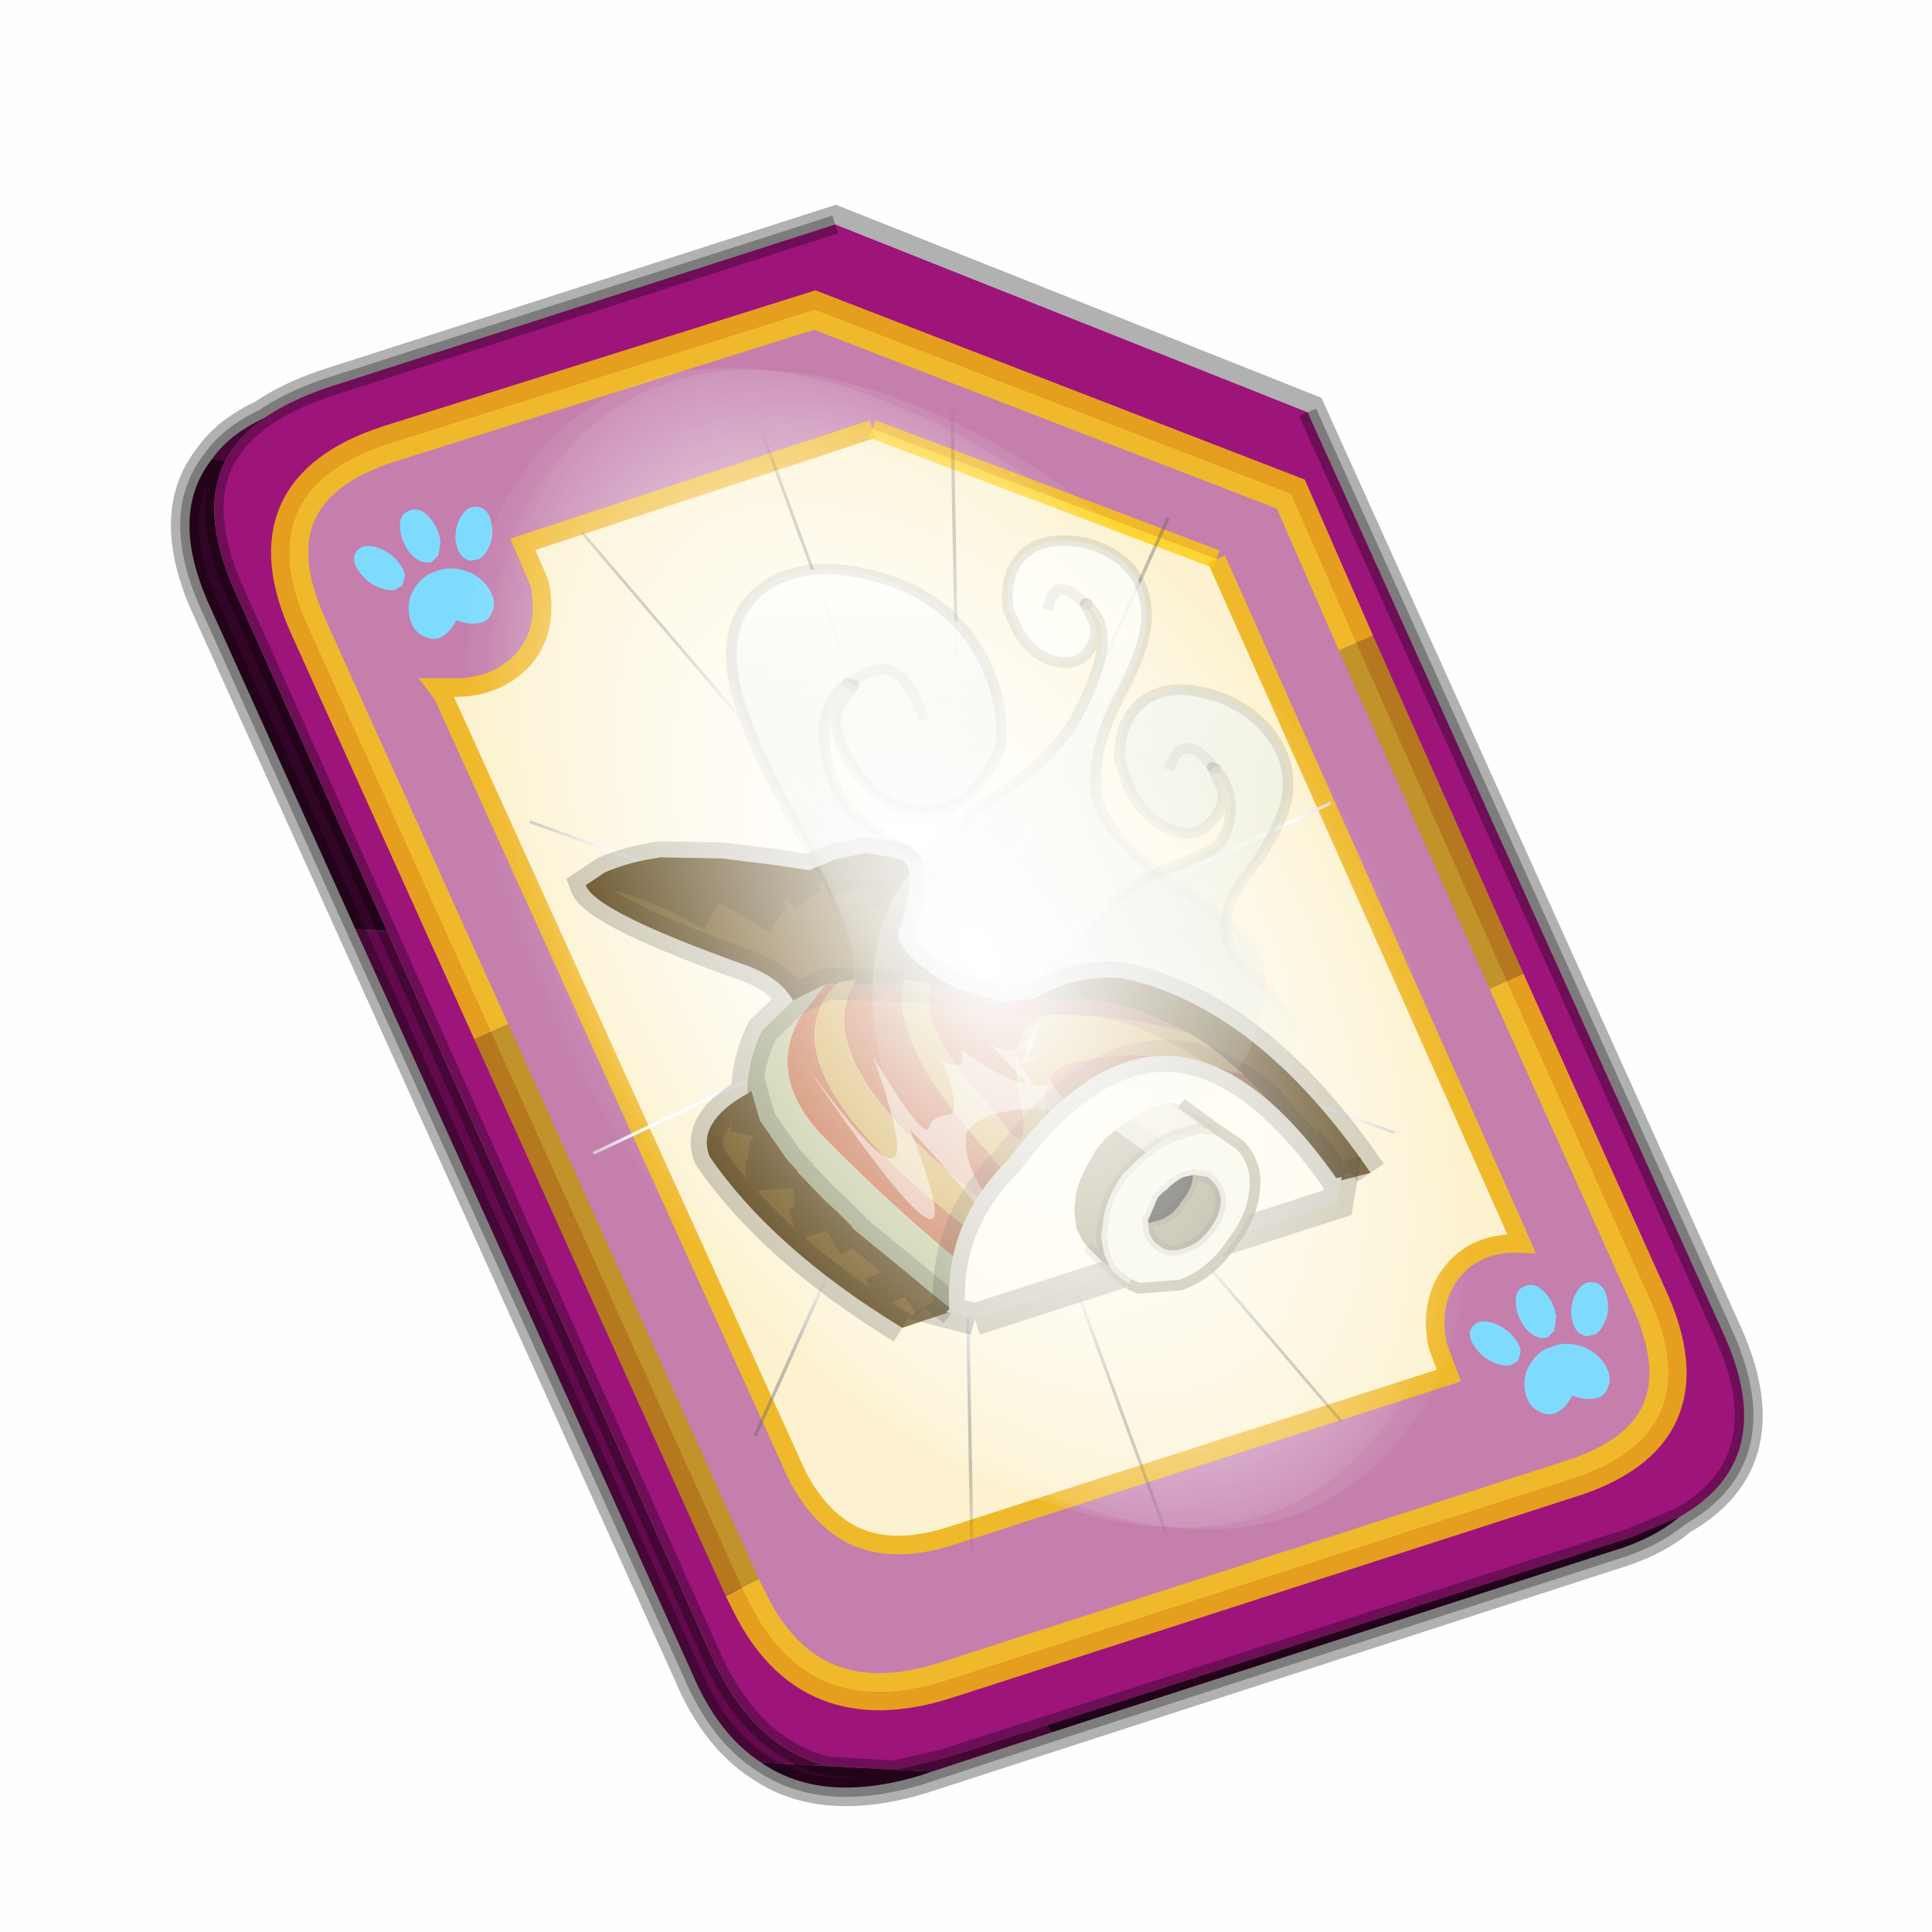 <?xml version='1.0' encoding='UTF-8'?>
<svg xmlns:xlink="http://www.w3.org/1999/xlink" xmlns="http://www.w3.org/2000/svg" version="1.1" width="60px" height="60px" viewBox="0.0 0.0 60.0 60.0"><defs><g id="c1"><path fill="#000000" fill-opacity="0.004" d="M0.0 0.0 L60.0 0.0 60.0 60.0 0.0 60.0 0.0 0.0"/></g><g id="c2"><path fill="none" stroke="#000000" stroke-width="1.0" stroke-opacity="0.302" d="M0.7 12.25 Q-0.45 9.75 0.75 8.25 1.2 7.6 2.15 7.15 2.8 6.7 3.8 6.35 L17.5 1.95 30.2 7.0 41.35 31.7 Q42.95 35.15 40.2 36.7 39.5 37.3 38.3 37.65 L19.8 43.65 Q17.15 44.45 15.5 43.3 14.35 42.55 13.65 40.9 L0.7 12.25"/><path fill="#9d147b" stroke="none" d="M35.55 22.3 L31.5 13.2 29.75 9.2 16.95 4.25 5.5 7.85 Q1.65 9.1 3.35 12.8 L8.25 23.65 15.0 38.6 15.2 39.0 Q16.8 42.25 20.45 41.1 L37.2 35.7 Q41.1 34.5 39.35 30.75 L35.55 22.3 M2.15 7.15 Q2.8 6.7 3.8 6.35 L17.5 1.95 30.2 7.0 41.35 31.7 Q42.95 35.15 40.2 36.7 L38.9 37.25 23.2 42.3 20.4 43.2 19.1 43.5 17.3 43.4 Q15.3 42.9 14.2 40.5 L5.45 20.95 1.35 11.8 Q0.4 9.65 1.1 8.3 1.45 7.65 2.15 7.15"/><path fill="#c47fad" stroke="none" d="M31.5 13.2 L35.55 22.3 39.35 30.75 Q41.1 34.5 37.2 35.7 L20.45 41.1 Q16.8 42.25 15.2 39.0 L15.0 38.6 8.25 23.65 3.35 12.8 Q1.65 9.1 5.5 7.85 L16.95 4.25 29.75 9.2 31.5 13.2 M18.5 7.45 L9.1 10.55 9.55 11.6 Q9.8 12.8 9.15 13.6 8.4 14.45 7.1 14.4 L6.8 14.4 6.95 14.6 16.3 35.2 Q16.8 36.4 17.65 37.0 18.8 37.8 20.65 37.2 L34.0 32.9 33.7 32.1 Q33.45 30.9 34.1 30.1 34.75 29.3 35.95 29.35 L35.8 29.0 27.75 10.95 18.5 7.45"/><path fill="#630a4c" stroke="none" d="M0.75 8.25 Q1.2 7.6 2.15 7.15 1.45 7.65 1.1 8.3 L0.75 8.25 M23.3 42.5 L20.1 43.55 19.1 43.5 20.4 43.2 23.2 42.3 23.3 42.5 M15.5 43.3 Q14.35 42.55 13.65 40.9 L4.6 20.9 5.45 20.95 14.2 40.5 Q15.3 42.9 17.3 43.4 L15.5 43.3"/><path fill="#300525" stroke="none" d="M4.6 20.9 L0.7 12.25 Q-0.45 9.75 0.75 8.25 L1.1 8.3 Q0.4 9.65 1.35 11.8 L5.45 20.95 4.6 20.9 M40.2 36.7 Q39.5 37.3 38.3 37.65 L23.3 42.5 23.2 42.3 38.9 37.25 40.2 36.7 M20.1 43.55 L19.8 43.65 Q17.15 44.45 15.5 43.3 L17.3 43.4 19.1 43.5 20.1 43.55"/><path fill="#fcf2cf" stroke="none" d="M27.75 10.95 L35.8 29.0 35.95 29.35 Q34.75 29.3 34.1 30.1 33.45 30.9 33.7 32.1 L34.0 32.9 20.65 37.2 Q18.8 37.8 17.65 37.0 16.8 36.4 16.3 35.2 L6.95 14.6 6.8 14.4 7.1 14.4 Q8.4 14.45 9.15 13.6 9.8 12.8 9.55 11.6 L9.1 10.55 18.5 7.45 27.75 10.95"/><path fill="none" stroke="#bf9900" stroke-width="1.0" stroke-opacity="0.749" d="M31.5 13.2 L35.55 22.3 M15.0 38.6 L8.25 23.65"/><path fill="none" stroke="#ffcc00" stroke-width="1.0" stroke-opacity="0.749" d="M35.55 22.3 L39.35 30.75 Q41.1 34.5 37.2 35.7 L20.45 41.1 Q16.8 42.25 15.2 39.0 L15.0 38.6 M8.25 23.65 L3.35 12.8 Q1.65 9.1 5.5 7.85 L16.95 4.25 29.75 9.2 31.5 13.2"/><path fill="none" stroke="#000000" stroke-width="0.5" stroke-opacity="0.302" d="M4.6 20.9 L0.7 12.25 Q-0.45 9.75 0.75 8.25 1.2 7.6 2.15 7.15 2.8 6.7 3.8 6.35 L17.5 1.95 M30.2 7.0 L41.35 31.7 Q42.95 35.15 40.2 36.7 39.5 37.3 38.3 37.65 L23.3 42.5 20.1 43.55 19.8 43.65 Q17.15 44.45 15.5 43.3 14.35 42.55 13.65 40.9 L4.6 20.9 M5.45 20.95 L1.35 11.8 Q0.4 9.65 1.1 8.3 1.45 7.65 2.15 7.15 M19.1 43.5 L17.3 43.4 Q15.3 42.9 14.2 40.5 L5.45 20.95 M23.2 42.3 L20.4 43.2 19.1 43.5 M40.2 36.7 L38.9 37.25 23.2 42.3"/><path fill="none" stroke="#f0b92b" stroke-width="0.5" d="M27.75 10.95 L35.8 29.0 35.95 29.35 Q34.75 29.3 34.1 30.1 33.45 30.9 33.7 32.1 L34.0 32.9 20.65 37.2 Q18.8 37.8 17.65 37.0 16.8 36.4 16.3 35.2 L6.95 14.6 6.8 14.4 7.1 14.4 Q8.4 14.45 9.15 13.6 9.8 12.8 9.55 11.6 L9.1 10.55 18.5 7.45"/><path fill="none" stroke="#ffcc00" stroke-width="0.5" stroke-opacity="0.749" d="M18.5 7.45 L27.75 10.95"/></g><g id="c3"><path fill="#7fdbfe" stroke="none" d="M10.75 4.9 Q10.75 4.6 10.9 4.35 11.25 3.45 11.95 2.75 13.3 1.5 14.35 2.1 15.4 2.7 14.95 4.45 14.7 5.4 14.1 6.15 L13.75 6.5 Q13.1 7.15 12.35 7.35 L11.4 7.2 Q10.95 6.9 10.75 6.4 10.5 5.75 10.75 4.9 M7.5 5.9 Q7.0 5.85 6.6 5.5 6.05 5.0 5.8 4.15 L5.7 3.6 Q5.55 2.65 5.8 1.7 6.25 0.0 7.5 0.0 L7.6 0.0 Q8.85 0.0 9.3 1.7 9.55 2.65 9.4 3.6 L9.3 4.15 8.5 5.5 7.6 5.9 7.5 5.9 M4.35 4.9 Q4.6 5.75 4.35 6.4 L3.7 7.2 2.75 7.35 Q2.0 7.15 1.35 6.5 L1.0 6.15 Q0.4 5.4 0.15 4.45 -0.3 2.7 0.75 2.1 1.8 1.5 3.15 2.75 3.85 3.45 4.2 4.35 L4.35 4.9 M5.5 13.7 Q4.45 13.9 3.65 12.95 2.75 12.0 3.2 10.25 3.7 8.5 5.25 7.6 6.4 6.9 7.55 7.0 8.75 6.9 9.9 7.6 11.45 8.5 11.95 10.25 12.35 12.0 11.5 12.95 10.7 13.9 9.65 13.7 8.55 13.5 7.55 12.6 6.55 13.5 5.5 13.7"/></g><g id="c4"><g><use transform="matrix(1.0,0.0,0.0,1.0,0.0,0.0)" xlink:href="#c3"/></g></g><radialGradient gradientUnits="userSpaceOnUse" r="819.2" cx="0" cy="0" spreadMethod="pad" gradientTransform="matrix(0.091,0.0,0.0,0.091,0.6,3.4)" id="gradient1"><stop offset="0.0" stop-color="#ffffff"/><stop offset="1.0" stop-color="#ffffff" stop-opacity="0.0"/></radialGradient><g id="c5"><path stroke="none" fill="url(#gradient1)" d="M36.65 -54.65 Q60.05 -42.0 69.75 -17.95 80.55 8.9 68.0 34.1 55.45 59.35 26.8 68.2 -1.8 77.05 -29.7 64.3 -57.6 51.6 -68.45 24.75 -79.3 -2.05 -66.75 -27.25 L-66.7 -27.3 Q-54.1 -52.5 -25.5 -61.4 3.1 -70.2 31.0 -57.5 L36.65 -54.65"/></g><g id="c6"><g><use transform="matrix(1.0,0.0,0.0,1.0,0.0,0.0)" xlink:href="#c5"/></g></g><radialGradient gradientUnits="userSpaceOnUse" r="819.2" cx="0" cy="0" spreadMethod="pad" gradientTransform="matrix(0.209,0.0,0.0,0.177,67.15,107.2)" id="gradient2"><stop offset="0.357" stop-color="#ffffff"/><stop offset="0.671" stop-opacity="0.0"/></radialGradient><g id="c7"><path fill="none" stroke-linejoin="round" stroke-linecap="round" stroke="url(#gradient2)" stroke-width="0.5" d="M136.55 165.8 L68.6 106.0 68.4 106.0 118.25 201.5 M68.3 105.8 L68.35 105.8 68.3 105.8 68.3 105.85 68.4 106.0 68.3 106.0 86.55 211.5 M68.3 105.8 L68.3 105.85 68.3 106.0 68.15 105.95 18.25 151.55 M68.3 105.85 L68.25 105.85 68.3 106.0 50.0 193.2 M68.25 105.85 L68.15 105.95 0.05 97.7 M68.3 105.85 L68.25 105.8 68.25 105.85 M68.25 105.8 L68.2 105.7 0.0 45.7 M68.3 105.8 L68.25 105.75 68.25 105.8 M68.25 105.75 L68.2 105.7 18.25 10.05 M68.6 106.0 L68.35 105.8 118.25 60.15 M86.6 18.35 L68.3 105.8 M136.6 114.25 L68.6 106.0 M68.25 105.75 L49.95 0.05"/></g><g id="c8"><g><use transform="matrix(1.0,0.0,0.0,1.0,0.0,0.0)" xlink:href="#c7"/></g></g><g id="c9"><g><use transform="matrix(1.0,0.0,0.0,1.0,0.0,0.0)" xlink:href="#c2"/></g><g><use transform="matrix(0.239,-0.087,0.1,0.234,34.25,31.15)" xlink:href="#c4"/></g><g><use transform="matrix(0.239,-0.087,0.1,0.234,4.25,10.3)" xlink:href="#c4"/></g><g><use transform="matrix(0.141,-0.038,0.111,0.226,20.25,20.65)" filter="url(#filter7)" xlink:href="#c6"/></g><g><use transform="matrix(-0.155,0.051,0.084,0.147,22.6,3.15)" filter="url(#filter8)" xlink:href="#c8"/></g></g><filter id="filter7"><feColorMatrix in="SourceGraphic" type="matrix" values="0.0 0.0 0.0 0.0 0.797 0.0 0.0 0.0 0.0 0.598 0.0 0.0 0.0 0.0 0.199 0.0 0.0 0.0 1.0 0.0" result="cxform"/><feComposite operator="in" in2="SourceGraphic" result="color-xform"/></filter><filter id="filter8"><feColorMatrix in="SourceGraphic" type="matrix" values="0.0 0.0 0.0 0.0 0.996 0.0 0.0 0.0 0.0 0.996 0.0 0.0 0.0 0.0 0.996 0.0 0.0 0.0 1.0 0.0" result="cxform"/><feComposite operator="in" in2="SourceGraphic" result="color-xform"/></filter><linearGradient gradientUnits="userSpaceOnUse" x1="-819.2" x2="819.2" spreadMethod="pad" gradientTransform="matrix(-0.005,0.015,0.004,-0,3.45,8.55)" id="gradient3"><stop offset="0.0" stop-color="#fffffa" stop-opacity="0.8"/><stop offset="1.0" stop-color="#c8d8ce" stop-opacity="0.0"/></linearGradient><linearGradient gradientUnits="userSpaceOnUse" x1="-819.2" x2="819.2" spreadMethod="pad" gradientTransform="matrix(-0.001,0.006,0.007,-0.002,6.0,5.15)" id="gradient4"><stop offset="0.0" stop-opacity="0.102"/><stop offset="1.0" stop-opacity="0.0"/></linearGradient><linearGradient gradientUnits="userSpaceOnUse" x1="-819.2" x2="819.2" spreadMethod="pad" gradientTransform="matrix(-0.001,0.006,0.007,-0.002,7.0,-0.9)" id="gradient5"><stop offset="0.0" stop-opacity="0.071"/><stop offset="1.0" stop-opacity="0.0"/></linearGradient><linearGradient gradientUnits="userSpaceOnUse" x1="-819.2" x2="819.2" spreadMethod="pad" gradientTransform="matrix(0.002,0.014,-0.007,0.001,1.65,4.95)" id="gradient6"><stop offset="0.0" stop-color="#fffffa"/><stop offset="1.0" stop-color="#c8d8ce" stop-opacity="0.0"/></linearGradient><linearGradient gradientUnits="userSpaceOnUse" x1="-819.2" x2="819.2" spreadMethod="pad" gradientTransform="matrix(0.0,0.007,0.008,-0.004,1.55,7.45)" id="gradient7"><stop offset="0.0" stop-opacity="0.102"/><stop offset="1.0" stop-opacity="0.0"/></linearGradient><linearGradient gradientUnits="userSpaceOnUse" x1="-819.2" x2="819.2" spreadMethod="pad" gradientTransform="matrix(0.0,0.007,0.008,-0.004,1.55,7.45)" id="gradient8"><stop offset="0.0" stop-opacity="0.071"/><stop offset="1.0" stop-opacity="0.0"/></linearGradient><linearGradient gradientUnits="userSpaceOnUse" x1="-819.2" x2="819.2" spreadMethod="pad" gradientTransform="matrix(0.0,0.013,-0.008,-0,19.55,4.2)" id="gradient9"><stop offset="0.0" stop-color="#fffffa"/><stop offset="1.0" stop-color="#c8d8ce" stop-opacity="0.0"/></linearGradient><linearGradient gradientUnits="userSpaceOnUse" x1="-819.2" x2="819.2" spreadMethod="pad" gradientTransform="matrix(0.0,0.01,-0.012,-0,17.3,6.5)" id="gradient10"><stop offset="0.0" stop-opacity="0.102"/><stop offset="1.0" stop-opacity="0.0"/></linearGradient><linearGradient gradientUnits="userSpaceOnUse" x1="-819.2" x2="819.2" spreadMethod="pad" gradientTransform="matrix(0.0,0.01,-0.012,-0,17.3,6.5)" id="gradient11"><stop offset="0.0" stop-opacity="0.071"/><stop offset="1.0" stop-opacity="0.0"/></linearGradient><g id="c10"><path fill="#70541b" stroke="none" d="M24.55 9.6 Q27.5 7.95 29.55 7.6 27.5 7.95 24.55 9.6 M13.2 13.0 Q15.7 11.6 15.85 10.5 14.9 7.65 15.6 7.05 L16.05 6.9 17.4 6.7 18.8 7.0 20.0 7.5 21.65 7.25 24.1 6.95 26.95 6.9 Q28.4 7.1 29.55 7.6 L30.45 8.2 Q30.0 9.45 22.8 12.0 21.3 12.6 20.75 13.6 L19.25 12.85 19.05 12.8 13.2 13.0 M22.9 17.95 Q25.3 19.3 24.65 20.9 21.7 25.2 15.65 28.9 L13.25 28.1 14.55 27.05 15.2 26.5 17.95 24.25 18.0 24.15 18.7 23.45 19.25 22.95 20.55 21.6 20.55 21.55 21.05 21.0 22.3 19.2 22.7 17.8 22.9 17.95 M-4.7 22.05 L-6.25 21.65 Q-0.95 13.9 5.35 12.55 7.55 12.35 9.45 13.5 L7.25 13.55 Q5.75 13.65 4.4 14.15 L2.8 14.85 2.7 14.9 2.3 15.1 Q1.3 15.65 0.35 16.5 L-0.3 17.05 -0.25 17.05 -0.65 17.45 -1.35 18.15 -1.7 18.55 -2.1 19.0 -2.2 19.0 -3.45 20.55 -3.55 20.7 -3.65 20.8 -4.1 21.35 -4.7 22.05 M7.25 13.55 L6.8 13.25 7.25 13.55 M21.1 8.85 Q22.85 7.45 24.1 6.95 22.85 7.45 21.1 8.85 M20.05 8.85 Q20.8 7.9 21.65 7.25 20.8 7.9 20.05 8.85 M18.35 8.55 L18.8 7.0 18.35 8.55 M17.4 8.4 Q17.25 7.45 17.4 6.7 17.25 7.45 17.4 8.4 M16.35 9.4 Q16.0 7.95 16.05 6.9 16.0 7.95 16.35 9.4 M22.85 20.85 L21.05 21.0 22.85 20.85 M22.95 21.75 L20.55 21.6 22.95 21.75 M20.7 23.0 L19.25 22.95 20.7 23.0 M23.55 19.0 L22.3 19.2 23.55 19.0 M-0.45 16.35 L0.35 16.5 -0.45 16.35 M2.8 14.85 L1.7 14.75 2.8 14.85 M-4.85 20.4 L-3.45 20.55 -4.85 20.4 M-4.1 21.35 L-4.9 21.2 -4.1 21.35 M-0.65 17.45 L-2.05 17.35 -0.65 17.45 M21.45 9.8 Q24.6 7.75 26.95 6.9 24.6 7.75 21.45 9.8 M4.4 14.15 L3.7 14.0 4.4 14.15 M20.75 24.05 L18.7 23.45 20.75 24.05 M18.9 24.85 L17.95 24.25 18.9 24.85 M15.4 27.65 L14.55 27.05 15.4 27.65 M17.05 27.3 L15.2 26.5 17.05 27.3"/><path fill="#c2673a" stroke="none" d="M11.05 27.35 L9.15 26.7 Q23.15 17.2 18.65 12.75 L17.8 12.6 Q19.95 15.9 13.95 21.2 6.75 27.55 7.65 24.95 8.5 20.9 6.75 19.7 1.4 18.35 -2.05 19.0 L-1.7 18.55 -2.05 19.0 -2.1 19.0 -1.7 18.55 -1.35 18.15 -0.65 17.45 -0.25 17.05 Q4.0 15.65 7.25 16.4 8.95 16.55 8.95 18.35 8.65 24.55 11.75 20.55 16.3 15.5 15.55 12.6 L14.25 12.8 Q15.1 14.8 11.35 18.75 9.45 21.75 10.15 18.05 10.85 14.35 8.4 14.25 5.15 14.3 2.35 15.1 L2.7 14.9 2.35 15.1 2.3 15.1 2.7 14.9 2.8 14.85 4.4 14.15 Q5.75 13.65 7.25 13.55 L9.45 13.5 10.9 13.65 11.0 13.65 11.2 13.6 13.2 13.0 19.05 12.8 19.25 12.85 20.45 14.4 Q22.05 17.3 19.15 20.15 15.2 24.15 11.05 27.35 M6.2 25.7 L3.5 24.75 2.3 23.85 Q-0.1 22.55 -2.55 22.75 L-4.05 22.25 -4.65 22.05 -4.7 22.05 -4.1 21.35 -3.65 20.8 -4.45 21.8 -3.3 21.4 Q-1.25 21.2 3.65 21.45 7.8 21.65 6.2 25.7 M-4.65 22.05 L-3.65 20.8 -4.65 22.05"/><path fill="#d3a950" stroke="none" d="M9.15 26.7 L6.2 25.7 Q7.8 21.65 3.65 21.45 -1.25 21.2 -3.3 21.4 L-4.45 21.8 -3.65 20.8 -3.55 20.7 -3.45 20.55 -2.2 19.0 -2.1 19.0 -2.05 19.0 Q1.4 18.35 6.75 19.7 8.5 20.9 7.65 24.95 6.75 27.55 13.95 21.2 19.95 15.9 17.8 12.6 L18.65 12.75 Q23.15 17.2 9.15 26.7 M3.5 24.75 L-2.55 22.75 Q-0.1 22.55 2.3 23.85 L3.5 24.75 M2.35 15.1 Q5.15 14.3 8.4 14.25 10.85 14.35 10.15 18.05 9.45 21.75 11.35 18.75 15.1 14.8 14.25 12.8 L15.55 12.6 Q16.3 15.5 11.75 20.55 8.65 24.55 8.95 18.35 8.95 16.55 7.25 16.4 4.0 15.65 -0.25 17.05 L-0.3 17.05 0.35 16.5 Q1.3 15.65 2.3 15.1 L2.35 15.1 Q0.95 15.9 -0.25 17.05 0.95 15.9 2.35 15.1 M-3.45 20.55 L-2.05 19.0 -3.45 20.55"/><path fill="#c1c79a" stroke="none" d="M20.75 13.6 L22.2 15.0 Q22.9 16.45 22.9 17.95 L22.7 17.8 22.3 19.2 21.05 21.0 20.55 21.55 20.55 21.6 19.25 22.95 18.7 23.45 18.0 24.15 17.95 24.25 15.2 26.5 14.55 27.05 13.25 28.1 11.05 27.35 Q15.2 24.15 19.15 20.15 22.05 17.3 20.45 14.4 L19.25 12.85 20.75 13.6"/><path fill="none" stroke="#000000" stroke-width="1.5" stroke-opacity="0.2" d="M29.55 7.6 Q27.5 7.95 24.55 9.6 M13.2 13.0 Q15.7 11.6 15.85 10.5 14.9 7.65 15.6 7.05 L16.05 6.9 17.4 6.7 18.8 7.0 20.0 7.5 21.65 7.25 24.1 6.95 26.95 6.9 Q28.4 7.1 29.55 7.6 L30.45 8.2 Q30.0 9.45 22.8 12.0 21.3 12.6 20.75 13.6 L22.2 15.0 Q22.9 16.45 22.9 17.95 25.3 19.3 24.65 20.9 21.7 25.2 15.65 28.9 M-6.25 21.65 Q-0.95 13.9 5.35 12.55 7.55 12.35 9.45 13.5 L10.9 13.65 11.0 13.65 11.2 13.6 13.2 13.0 19.05 12.8 19.25 12.85 20.75 13.6 M16.05 6.9 Q16.0 7.95 16.35 9.4 M17.4 6.7 Q17.25 7.45 17.4 8.4 M18.8 7.0 L18.35 8.55 M21.65 7.25 Q20.8 7.9 20.05 8.85 M24.1 6.95 Q22.85 7.45 21.1 8.85 M6.8 13.25 L7.25 13.55 9.45 13.5 M7.25 13.55 Q5.75 13.65 4.4 14.15 L2.8 14.85 2.7 14.9 2.35 15.1 Q0.95 15.9 -0.25 17.05 L-0.65 17.45 -1.35 18.15 -1.7 18.55 -2.05 19.0 -3.45 20.55 -4.85 20.4 M13.25 28.1 L14.55 27.05 15.2 26.5 17.95 24.25 18.0 24.15 18.7 23.45 19.25 22.95 20.55 21.6 20.55 21.55 21.05 21.0 22.3 19.2 22.7 17.8 22.9 17.95 M22.3 19.2 L23.55 19.0 M19.25 22.95 L20.7 23.0 M20.55 21.6 L22.95 21.75 M21.05 21.0 L22.85 20.85 M0.35 16.5 L-0.45 16.35 M1.7 14.75 L2.8 14.85 M-3.65 20.8 L-4.65 22.05 M-4.9 21.2 L-4.1 21.35 M-2.05 17.35 L-0.65 17.45 M15.2 26.5 L17.05 27.3 M14.55 27.05 L15.4 27.65 M17.95 24.25 L18.9 24.85 M18.7 23.45 L20.75 24.05 M3.7 14.0 L4.4 14.15 M26.95 6.9 Q24.6 7.75 21.45 9.8"/><path fill="#ffffff" fill-opacity="0.502" d="M9.8 15.7 L9.9 16.25 Q10.05 16.55 10.2 16.4 L10.35 16.1 10.3 15.95 10.15 15.85 10.1 15.85 9.8 15.7 M6.5 24.2 L6.1 24.1 8.15 22.0 6.5 24.2 M1.6 22.7 L1.55 22.7 1.7 22.55 1.6 22.7 M9.2 16.0 Q9.7 16.45 9.85 16.3 9.25 15.3 9.25 14.45 10.3 16.85 11.8 15.35 L9.95 17.3 9.85 17.5 9.9 17.5 Q10.9 17.3 12.9 15.9 12.55 17.0 13.8 16.4 12.8 18.9 13.5 18.95 14.25 19.0 14.4 19.55 14.65 20.15 17.0 16.25 13.7 25.55 20.2 16.55 11.45 29.35 15.3 19.6 12.9 22.15 10.75 24.95 L10.05 24.8 10.9 23.8 Q12.9 21.5 12.65 19.8 12.0 18.7 9.3 18.65 L7.45 19.1 8.85 17.2 Q8.55 17.65 9.5 17.55 9.8 16.9 10.3 16.55 9.25 16.4 9.2 16.0"/><path fill="#fffbeb" stroke="none" d="M12.25 28.5 L-4.7 23.05 -4.9 21.85 -4.65 21.9 Q3.1 10.9 10.7 21.05 13.7 24.0 13.45 28.05 L13.6 28.15 12.25 28.5"/><path fill="none" stroke="#000000" stroke-width="1.5" stroke-opacity="0.2" d="M12.25 28.5 L-4.7 23.05 -4.9 21.85 -4.65 21.9 Q3.1 10.9 10.7 21.05 13.7 24.0 13.45 28.05 L13.6 28.15 12.25 28.5"/><path stroke="none" fill="url(#gradient3)" d="M14.7 6.95 L14.75 7.0 Q18.1 10.5 16.55 17.0 15.05 23.55 7.7 21.05 0.3 18.45 -0.65 15.75 -1.55 13.0 -1.25 11.85 -0.95 10.65 2.8 8.25 6.5 5.75 6.6 3.65 6.7 1.5 5.35 -0.9 4.05 -3.4 4.25 -4.8 4.35 -6.1 5.4 -7.0 6.55 -7.85 7.8 -7.9 9.2 -8.0 10.0 -7.25 10.9 -6.35 10.7 -4.7 L10.2 -3.6 Q9.55 -2.6 8.65 -2.3 7.6 -2.0 7.0 -2.65 6.55 -3.3 6.6 -3.85 L6.7 -4.2 7.1 -4.95 7.0 -4.95 Q6.35 -4.25 6.3 -3.55 6.15 -2.35 7.35 0.05 8.55 2.5 12.35 4.7 L13.45 5.95 Q12.05 4.25 14.7 6.95 L13.45 5.95 14.7 6.95"/><path fill="none" stroke-linejoin="round" stroke-linecap="round" stroke="url(#gradient4)" stroke-width="0.5" d="M7.1 -4.95 L6.7 -4.2 6.6 -3.85 Q6.55 -3.3 7.0 -2.65 7.6 -2.0 8.65 -2.3 9.55 -2.6 10.2 -3.6 L10.7 -4.7 Q10.9 -6.35 10.0 -7.25 9.2 -8.0 7.8 -7.9 6.55 -7.85 5.4 -7.0 4.35 -6.1 4.25 -4.8 4.05 -3.4 5.35 -0.9 6.7 1.5 6.6 3.65 6.5 5.75 2.8 8.25 -0.95 10.65 -1.25 11.85 -1.55 13.0 -0.65 15.75 0.3 18.45 7.7 21.05 15.05 23.55 16.55 17.0 18.1 10.5 14.75 7.0 L14.7 6.95 13.45 5.95 12.35 4.7 Q8.55 2.5 7.35 0.05 6.15 -2.35 6.3 -3.55 6.35 -4.25 7.0 -4.95 M14.7 6.95 Q12.05 4.25 13.45 5.95"/><path fill="none" stroke-linejoin="round" stroke-linecap="round" stroke="url(#gradient5)" stroke-width="0.5" d="M7.0 -4.95 L7.1 -4.95"/><path fill="none" stroke="#000000" stroke-width="0.5" stroke-opacity="0.071" d="M7.15 -5.0 Q8.5 -6.4 8.85 -4.7"/><path stroke="none" fill="url(#gradient6)" d="M1.0 2.75 Q0.3 3.65 0.3 4.5 0.3 5.9 1.15 6.55 L2.9 7.3 Q5.55 8.2 7.4 10.75 9.25 13.3 9.35 14.7 9.45 16.05 7.25 17.7 5.05 19.35 3.7 19.55 L1.05 19.4 Q-0.25 19.05 -1.65 17.35 -3.05 15.7 -2.85 14.95 -2.7 14.15 -0.55 12.25 1.55 10.3 -0.45 7.75 -2.4 5.15 -2.4 3.5 -2.4 1.95 -1.2 0.7 -0.05 -0.45 1.55 -0.8 3.15 -1.2 4.25 -0.5 5.5 0.35 5.5 2.3 L5.05 3.65 Q4.35 5.0 3.3 5.5 2.1 6.1 1.3 5.35 0.65 4.7 0.65 4.05 L0.7 3.65 1.15 2.7 1.0 2.75"/><path fill="none" stroke-linejoin="round" stroke-linecap="round" stroke="url(#gradient7)" stroke-width="0.5" d="M1.15 2.7 L0.7 3.65 0.65 4.05 Q0.65 4.7 1.3 5.35 2.1 6.1 3.3 5.5 4.35 5.0 5.05 3.65 L5.5 2.3 Q5.5 0.35 4.25 -0.5 3.15 -1.2 1.55 -0.8 -0.05 -0.45 -1.2 0.7 -2.4 1.95 -2.4 3.5 -2.4 5.15 -0.45 7.75 1.55 10.3 -0.55 12.25 -2.7 14.15 -2.85 14.95 -3.05 15.7 -1.65 17.35 -0.25 19.05 1.05 19.4 L3.7 19.55 Q5.05 19.35 7.25 17.7 9.45 16.05 9.35 14.7 9.25 13.3 7.4 10.75 5.55 8.2 2.9 7.3 L1.15 6.55 Q0.3 5.9 0.3 4.5 0.3 3.65 1.0 2.75"/><path fill="none" stroke-linejoin="round" stroke-linecap="round" stroke="url(#gradient8)" stroke-width="0.5" d="M1.0 2.75 L1.15 2.7"/><path fill="none" stroke="#000000" stroke-width="0.5" stroke-opacity="0.071" d="M1.1 2.7 Q2.5 0.85 3.2 2.8"/><path stroke="none" fill="url(#gradient9)" d="M17.9 -1.15 L18.7 -0.05 18.75 0.55 Q18.75 1.55 17.7 3.05 16.4 4.8 14.5 4.75 12.8 4.7 11.75 3.05 11.0 1.95 11.0 1.3 11.0 -1.7 12.95 -3.95 14.7 -5.8 17.35 -6.35 19.85 -6.95 21.7 -6.0 23.65 -4.9 23.65 -2.5 23.65 0.05 20.55 5.5 17.35 10.9 18.0 13.05 18.6 15.2 20.6 16.25 22.6 17.3 23.1 21.25 23.6 25.2 20.75 24.2 17.85 23.15 15.2 23.5 12.55 23.8 10.05 21.35 L7.1 18.7 Q6.6 18.5 6.2 16.0 5.8 13.45 11.6 9.5 L18.0 4.8 Q19.3 3.15 19.3 1.0 19.3 -0.35 18.2 -1.25 L17.9 -1.15"/><path fill="none" stroke-linejoin="round" stroke-linecap="round" stroke="url(#gradient10)" stroke-width="0.5" d="M17.9 -1.15 L18.7 -0.05 18.75 0.55 Q18.75 1.55 17.7 3.05 16.4 4.8 14.5 4.75 12.8 4.7 11.75 3.05 11.0 1.95 11.0 1.3 11.0 -1.7 12.95 -3.95 14.7 -5.8 17.35 -6.35 19.85 -6.95 21.7 -6.0 23.65 -4.9 23.65 -2.5 23.65 0.05 20.55 5.5 17.35 10.9 18.0 13.05 18.6 15.2 20.6 16.25 22.6 17.3 23.1 21.25 23.6 25.2 20.75 24.2 17.85 23.15 15.2 23.5 12.55 23.8 10.05 21.35 L7.1 18.7 Q6.6 18.5 6.2 16.0 5.8 13.45 11.6 9.5 L18.0 4.8 Q19.3 3.15 19.3 1.0 19.3 -0.35 18.2 -1.25"/><path fill="none" stroke-linejoin="round" stroke-linecap="round" stroke="url(#gradient11)" stroke-width="0.5" d="M18.2 -1.25 L17.9 -1.15"/><path fill="none" stroke="#000000" stroke-width="0.5" stroke-opacity="0.071" d="M18.05 -1.25 Q15.75 -3.1 14.65 0.45"/><path fill="#dedac7" stroke="none" d="M3.2 18.4 L1.6 19.55 1.65 19.55 1.5 19.6 1.25 19.6 1.05 19.65 0.8 19.7 2.6 18.4 2.75 18.45 2.9 18.4 2.95 18.4 3.2 18.4 M3.4 20.15 L4.95 19.15 5.4 19.45 5.5 19.5 5.7 19.65 4.25 20.7 4.15 20.65 Q3.85 20.35 3.4 20.15"/><path fill="#a8a281" stroke="none" d="M5.7 19.65 L5.9 19.85 6.15 20.05 6.6 20.6 6.75 20.8 6.7 20.8 Q7.4 21.85 7.55 22.8 L7.55 22.9 7.6 23.3 7.6 23.45 7.5 24.25 7.45 24.35 7.2 24.85 7.0 25.1 6.4 25.7 5.95 26.05 6.15 25.55 6.2 25.45 6.35 24.6 6.25 24.0 6.25 23.9 Q6.1 22.8 5.35 21.75 L4.85 21.25 4.65 21.05 4.25 20.7 5.7 19.65"/><path fill="#ede9d4" stroke="none" d="M3.2 18.4 L3.95 18.6 4.05 18.65 4.25 18.75 4.65 18.95 4.95 19.15 3.4 20.15 3.35 20.1 2.8 19.85 2.7 19.85 1.7 19.55 1.65 19.55 1.6 19.55 3.2 18.4"/><path fill="#f5f5e3" stroke="none" d="M1.65 19.55 L1.7 19.55 2.7 19.85 2.8 19.85 3.35 20.1 3.4 20.15 Q3.85 20.35 4.15 20.65 L4.25 20.7 4.65 21.05 4.85 21.25 5.35 21.75 Q6.1 22.8 6.25 23.9 L6.25 24.0 6.35 24.6 6.2 25.45 6.15 25.55 5.95 26.05 5.75 26.3 5.05 26.85 4.6 27.05 2.65 26.9 Q1.2 26.4 0.2 24.9 -0.85 23.55 -0.85 22.05 L-0.85 21.9 Q-0.8 21.25 -0.4 20.65 L-0.15 20.35 0.8 19.7 1.05 19.65 1.25 19.6 1.5 19.6 1.65 19.55 M2.05 21.75 L2.0 21.75 1.95 21.75 1.35 21.85 Q0.85 22.25 0.75 22.85 L0.75 22.9 Q0.75 23.6 1.25 24.25 1.75 24.95 2.4 25.15 3.05 25.4 3.5 25.15 L3.85 24.9 4.1 24.5 4.15 24.1 4.15 24.0 4.15 23.8 4.1 23.75 3.7 22.8 3.45 22.55 3.3 22.45 3.1 22.25 Q2.8 22.0 2.5 21.85 L2.05 21.75"/><path fill="#9e9879" stroke="none" d="M4.15 24.0 L4.15 24.1 4.1 24.5 3.85 24.9 3.5 25.15 Q3.05 25.4 2.4 25.15 1.75 24.95 1.25 24.25 0.75 23.6 0.75 22.9 L0.75 22.85 Q0.85 22.25 1.35 21.85 L1.95 21.75 2.0 21.75 2.05 21.75 Q2.05 22.35 2.55 22.95 3.0 23.7 3.7 23.9 L4.15 24.0"/><path fill="#22201a" stroke="none" d="M2.05 21.75 L2.5 21.85 Q2.8 22.0 3.1 22.25 L3.3 22.45 3.45 22.55 3.7 22.8 4.1 23.75 4.15 23.8 4.15 24.0 3.7 23.9 Q3.0 23.7 2.55 22.95 2.05 22.35 2.05 21.75"/><path fill="none" stroke="#000000" stroke-width="0.5" stroke-opacity="0.102" d="M1.65 19.55 L1.7 19.55 2.7 19.85 2.8 19.85 3.35 20.1 3.4 20.15 Q3.85 20.35 4.15 20.65 L4.25 20.7 4.65 21.05 4.85 21.25 5.35 21.75 Q6.1 22.8 6.25 23.9 L6.25 24.0 6.35 24.6 6.2 25.45 6.15 25.55 5.95 26.05 5.75 26.3 5.05 26.85 M7.0 25.1 L6.4 25.7 5.95 26.05 M0.8 19.7 L1.05 19.65 1.25 19.6 1.5 19.6 1.65 19.55 M4.15 24.0 L4.15 24.1 4.1 24.5 3.85 24.9 3.5 25.15 Q3.05 25.4 2.4 25.15 1.75 24.95 1.25 24.25 0.75 23.6 0.75 22.9 L0.75 22.85 Q0.85 22.25 1.35 21.85 L1.95 21.75 2.0 21.75 2.05 21.75 2.5 21.85 Q2.8 22.0 3.1 22.25 L3.3 22.45 3.45 22.55 3.7 22.8 4.1 23.75 4.15 23.8 4.15 24.0 3.7 23.9 Q3.0 23.7 2.55 22.95 2.05 22.35 2.05 21.75"/><path fill="none" stroke="#9e9879" stroke-width="0.5" stroke-opacity="0.69" d="M5.05 26.85 L4.6 27.05 2.65 26.9 Q1.2 26.4 0.2 24.9 -0.85 23.55 -0.85 22.05 L-0.85 21.9 Q-0.8 21.25 -0.4 20.65 L-0.15 20.35 0.8 19.7 2.6 18.4"/></g><g id="c11"><g><use transform="matrix(1.0,0.0,0.0,1.0,0.0,0.0)" xlink:href="#c10"/></g></g><g id="c12"><g><use transform="matrix(1.0,0.0,0.0,1.0,6.3,53.35)" xlink:href="#c9"/></g><g><use transform="matrix(-0.575,0.0,0.0,0.575,34.6,68.35)" xlink:href="#c11"/></g><g><use transform="matrix(0.141,-0.038,0.111,0.226,27.2,74.05)" filter="url(#filter12)" xlink:href="#c6"/></g></g><filter id="filter12"><feColorMatrix in="SourceGraphic" type="matrix" values="1.0 0.0 0.0 0.0 0.0 0.0 1.0 0.0 0.0 0.0 0.0 0.0 1.0 0.0 0.0 0.0 0.0 0.0 0.23 0.0" result="cxform"/><feComposite operator="in" in2="SourceGraphic" result="color-xform"/></filter></defs><g><g><use transform="matrix(1.0,0.0,0.0,1.0,0.0,0.0)" xlink:href="#c1"/></g><g><use transform="matrix(1.155,0.0,0.0,1.155,-1.55,-56.9)" xlink:href="#c12"/></g></g></svg>